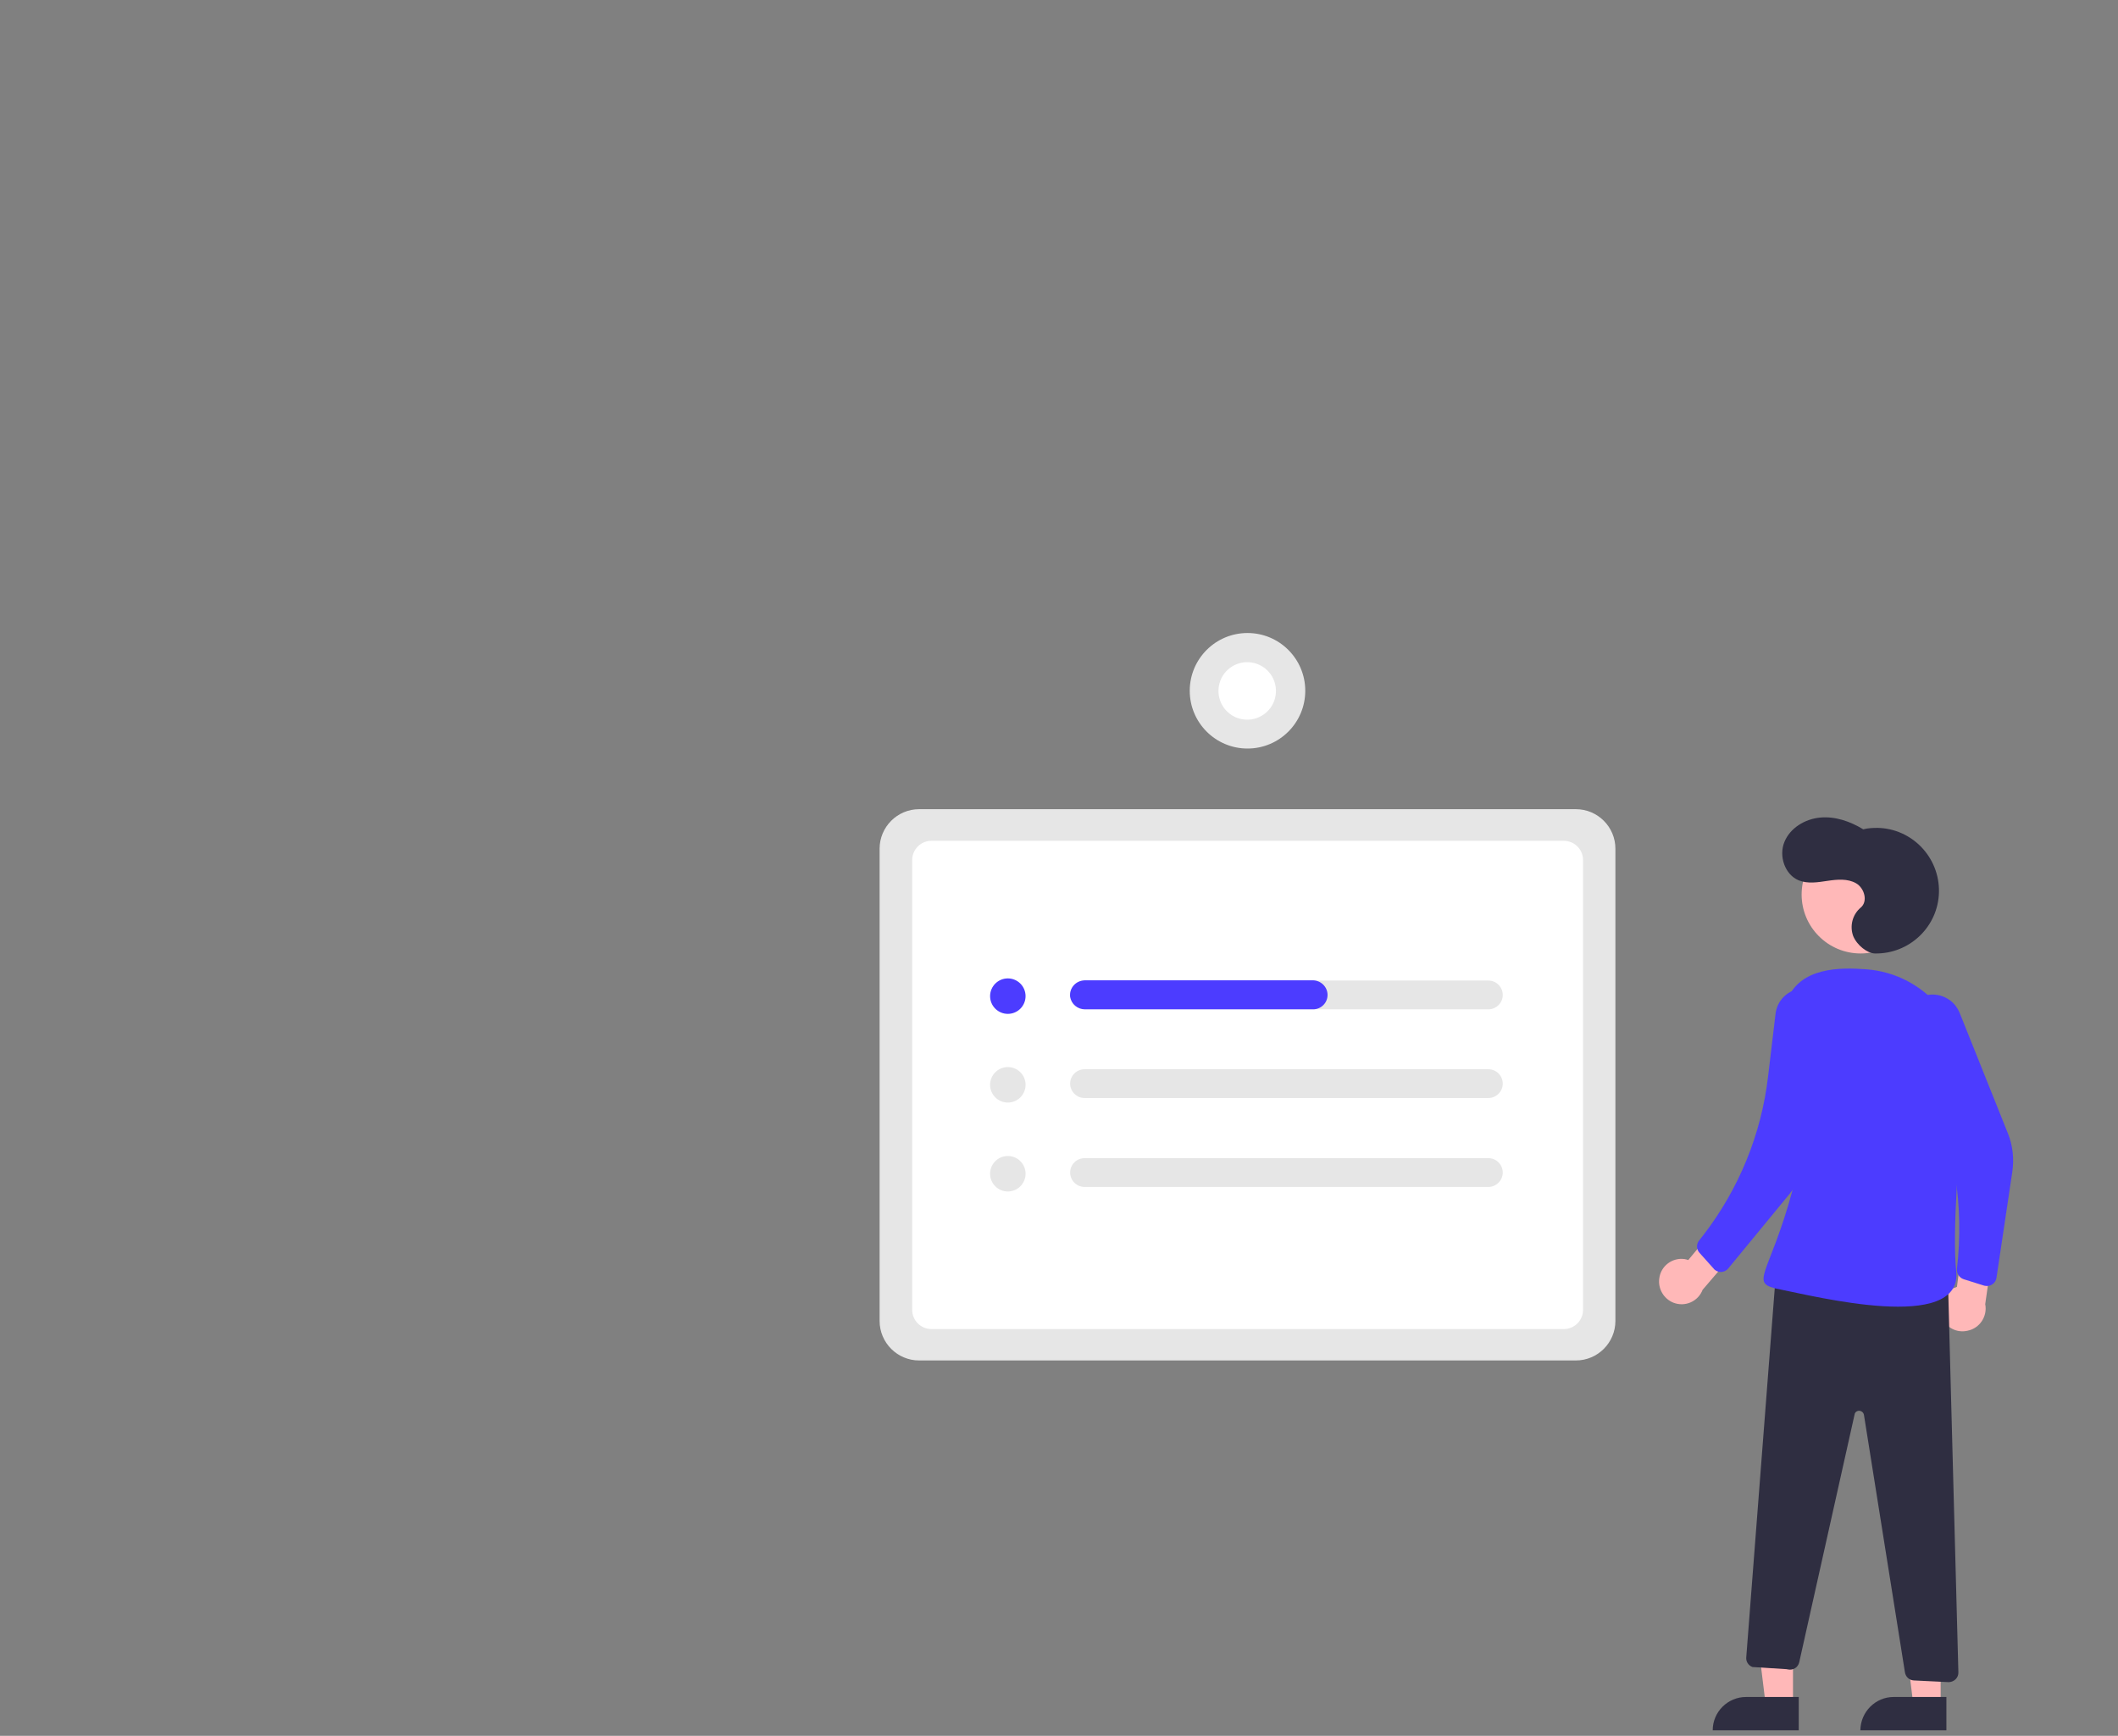 <?xml version="1.0" encoding="utf-8"?>
<!-- Generator: Adobe Illustrator 21.0.0, SVG Export Plug-In . SVG Version: 6.00 Build 0)  -->
<svg version="1.1" id="a6d09f17-7a71-4d3b-9de6-8b8ba964cb80"
	 xmlns="http://www.w3.org/2000/svg" xmlns:xlink="http://www.w3.org/1999/xlink" x="0px" y="0px" viewBox="0 0 883.7 724.2"
	 style="enable-background:new 0 0 883.7 724.2;" xml:space="preserve">
<rect x="0" y="0" width="883.7" height="724.2" fill="#808080" stroke="none"/>
<style type="text/css">
	.st0{fill:#E6E6E6;}
	.st1{fill:#FFFFFF;}
	.st2{fill:#4C3CFF;}
	.st3{fill:#FFB8B8;}
	.st4{fill:#2F2E41;}
</style>
<path class="st0" d="M657.5,567.6h-274c-9.1,0-16.5-7.4-16.5-16.5v-197c0-9.1,7.4-16.5,16.5-16.5h274c9.1,0,16.5,7.4,16.5,16.5v197
	C674,560.2,666.6,567.6,657.5,567.6z"/>
<path class="st1" d="M388.6,554.5h263.9c4.4,0,8-3.6,8-8V358.8c0-4.4-3.6-8-8-8H388.6c-4.4,0-8,3.6-8,8v187.7
	C380.6,550.9,384.2,554.5,388.6,554.5z"/>
<path class="st0" d="M621,409.1H452.5c-3.3,0-6,2.7-6,6s2.7,6,6,6l0,0H621c3.3,0,6-2.7,6-6S624.3,409.1,621,409.1z"/>
<path class="st0" d="M452.5,446.1c-3.3,0-6,2.7-6,6c0,3.3,2.7,6,6,6l0,0H621c3.3,0,6-2.7,6-6c0-3.3-2.7-6-6-6H452.5z"/>
<path class="st0" d="M452.5,483.2c-3.3,0-6,2.7-6,6c0,3.3,2.7,6,6,6l0,0H621c3.3,0,6-2.7,6-6c0-3.3-2.7-6-6-6H452.5z"/>
<circle class="st2" cx="420.5" cy="415.6" r="7.4"/>
<circle class="st0" cx="420.5" cy="452.6" r="7.4"/>
<circle class="st0" cx="420.5" cy="489.7" r="7.4"/>
<path class="st2" d="M553.9,415.1L553.9,415.1c0,3.3-2.7,6-6,6h0h-95.2c-3.1,0-5.7-2.2-6.2-5.2c-0.4-3.3,1.9-6.3,5.2-6.8
	c0.3,0,0.5-0.1,0.8-0.1h95.4C551.2,409.1,553.9,411.8,553.9,415.1L553.9,415.1z"/>
<circle class="st0" cx="520.5" cy="288.2" r="24.1"/>
<ellipse transform="matrix(0.16 -0.987 0.987 0.16 152.645 755.886)" class="st1" cx="520.5" cy="288.2" rx="12" ry="12"/>
<polygon class="st3" points="748.1,711.2 736.7,711.2 731.3,667.1 748.1,667.1 "/>
<path class="st4" d="M728.5,708h22l0,0v13.9l0,0h-35.9l0,0l0,0C714.6,714.2,720.9,708,728.5,708L728.5,708z"/>
<polygon class="st3" points="809.7,711.2 798.3,711.2 792.9,667.1 809.7,667.1 "/>
<path class="st4" d="M790.1,708h22l0,0v13.9l0,0h-35.9l0,0l0,0C776.3,714.2,782.5,708,790.1,708L790.1,708z"/>
<circle class="st3" cx="776.3" cy="373.2" r="24.6"/>
<path class="st3" d="M692.3,533.4c0.6-5.1,5.3-8.8,10.5-8.1c0.5,0.1,1.1,0.2,1.6,0.4l13.7-16.5l12,5.9l-19.7,23
	c-1.9,4.9-7.3,7.3-12.2,5.4C694.2,541.9,691.7,537.7,692.3,533.4L692.3,533.4z"/>
<path class="st3" d="M810.4,550c-2.2-4.7-0.2-10.3,4.5-12.5c0.5-0.2,1-0.4,1.6-0.6l2.8-21.3l13.3-1.5l-4.3,30
	c1,5.1-2.3,10.1-7.4,11.1C816.5,556.2,812.2,554,810.4,550L810.4,550z"/>
<path class="st2" d="M796.8,419.6L796.8,419.6c4.1-5.3,11.7-6.2,17-2.1c1.7,1.3,3,3.1,3.8,5l20.1,50.2c2.1,5.1,2.7,10.7,1.9,16.2
	l-6.6,44.2c-0.3,2.2-2.4,3.7-4.5,3.4c-0.2,0-0.4-0.1-0.6-0.1l-8.6-2.7c-1.8-0.6-3-2.4-2.8-4.3l0,0c3-26-1-52.3-11.7-76.2l-9.5-21.2
	C793.5,427.9,794,423.1,796.8,419.6z"/>
<path class="st4" d="M782.2,397.8c14.5,0.3,26.5-11.2,26.8-25.6c0.3-14.5-11.2-26.5-25.6-26.8c-2,0-4.1,0.1-6,0.6
	c-5.4-3.3-11.7-5.5-18-4.9s-12.5,4.3-14.9,10.2s0.2,13.6,6,16c3.8,1.5,8,0.8,12,0.2s8.4-1,11.9,1s5.1,7.6,1.9,10.2
	c-3.4,2.9-4.6,7.6-3.1,11.8C774.8,394.4,779.1,397.7,782.2,397.8z"/>
<path class="st4" d="M812.7,532.4l4.4,165.3c0.1,2.2-1.7,4-3.9,4.1c-0.1,0-0.2,0-0.3,0l-14.4-0.7c-1.9-0.1-3.4-1.5-3.7-3.4
	l-17.1-107.4c-0.2-1.1-1.2-1.8-2.3-1.7c-0.8,0.1-1.5,0.7-1.6,1.5l-23.1,103.4c-0.5,2.2-2.6,3.5-4.8,3c-0.2,0-0.3-0.1-0.5-0.1
	l-14.2-0.9c-1.7-0.6-2.8-2.3-2.6-4.1L741,530.8L812.7,532.4z"/>
<path class="st2" d="M819.7,453.9c2.4-25.1-16-47.7-41.1-49.5c-10.8-0.8-27.6-1-33.1,13.1c-16.7,42.7,12.5,41.7,2.5,78.7
	s-18.9,39.1-5.1,41.8s75.9,18.4,73.3-7.6C814.5,514.4,817.3,478.9,819.7,453.9z"/>
<path class="st2" d="M748.4,413.2L748.4,413.2c6.2-2.4,13.2,0.7,15.6,6.9c0.8,2,1,4.2,0.7,6.3l-7.8,49c-1.3,8.4-4.9,16.2-10.3,22.8
	l-25.5,31c-1.4,1.7-3.9,2-5.6,0.6c-0.2-0.1-0.3-0.3-0.4-0.4l-6-6.7c-1.3-1.4-1.4-3.6-0.2-5.1l1.8-2.3c14.8-19.2,24.2-42.1,27-66.2
	l3.1-26C741.3,418.6,744.2,414.8,748.4,413.2z"/>
</svg>
